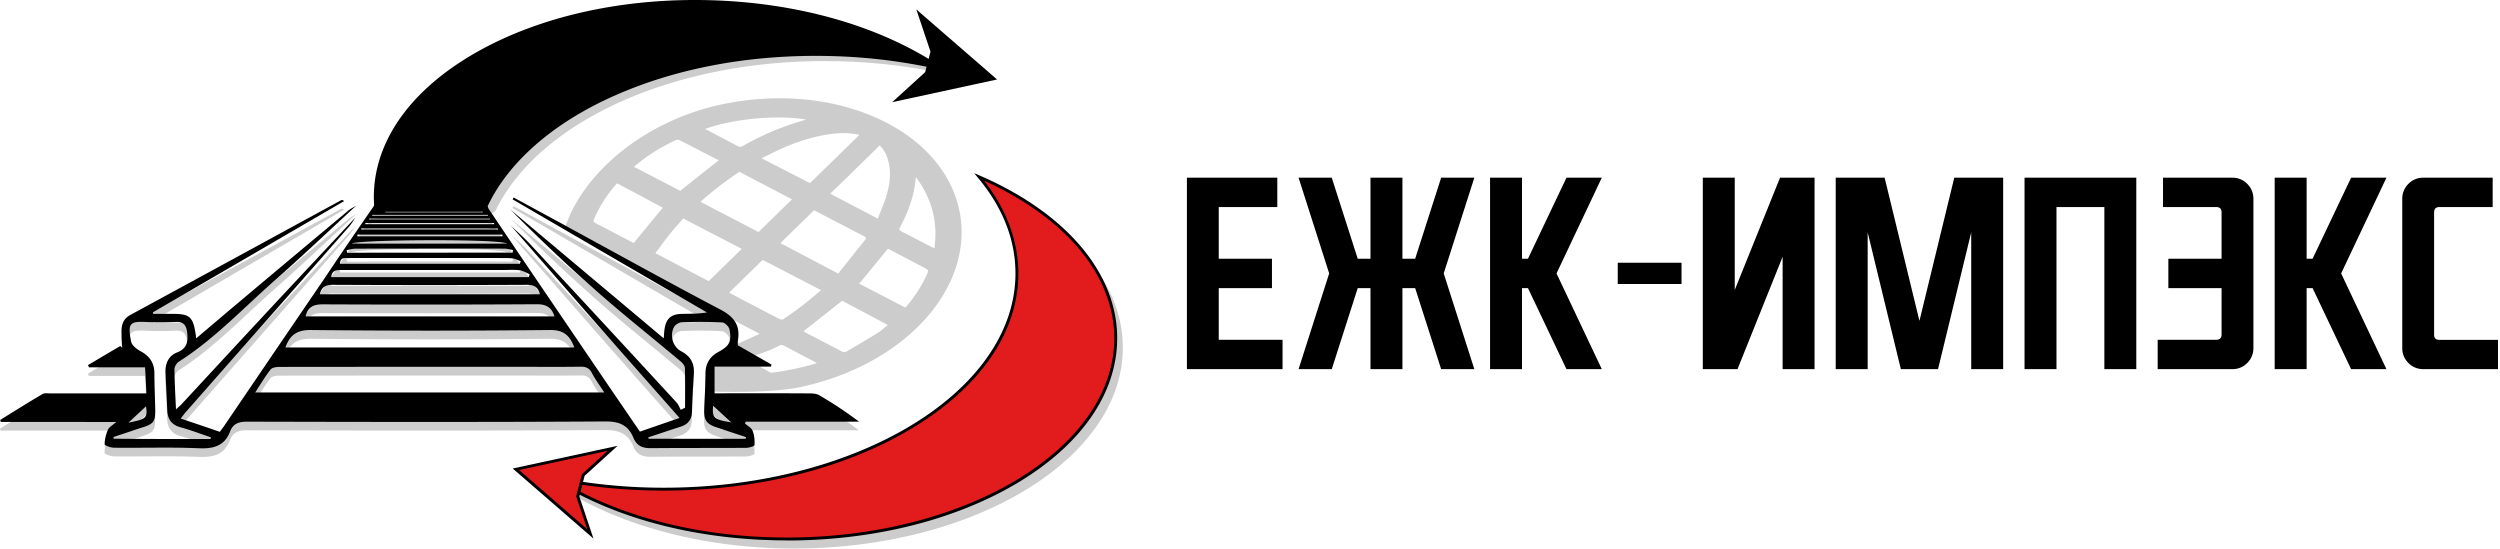<svg width="237" height="52" fill="none" xmlns="http://www.w3.org/2000/svg">
    <path d="M35.594 20.106c.195.088.39.263.584.263 3.02.02 6.029.03 9.047-.01.312 0 .614-.32.926-.486.058.263.029.584.175.788a4631.789 4631.789 0 0 0 10.868 16.01c1.15 1.695 2.308 3.38 3.457 5.065 1.266-.439 2.464-.848 3.76-1.296-2.29-2.6-4.49-5.083-6.681-7.576-3.117-3.555-6.213-7.11-9.32-10.664.604.575 1.237 1.12 1.802 1.724 4.645 5.006 9.29 10.02 13.916 15.046.175.195.273.467.4.701l.408-.204c0-1.257.02-2.513-.02-3.77-.009-.214-.223-.477-.418-.632-2.6-2.182-5.269-4.295-7.82-6.535a161.88 161.88 0 0 1-8.307-7.849c4.82 4.051 9.641 8.093 14.54 12.212.029-.37.039-.623.078-.876.146-.994.623-1.422 1.626-1.442.779-.02 1.558 0 2.395-.136-6.145-3.574-12.29-7.148-18.425-10.722.03-.059.069-.117.098-.175 1.295.7 2.58 1.402 3.876 2.103.467.253.934.506 1.392.76 4.772 2.6 9.524 5.23 14.335 7.761 1.296.682 1.9 1.49 1.656 2.922-.04.204 0 .428 0 .467 1.12.643 2.152 1.237 3.184 1.821-.02.069-.029.127-.048.195H67.73v2.532h.994c2.678 0 5.346-.01 8.024.01.312 0 .672.03.925.185a37.372 37.372 0 0 1 3.75 2.493H70.681c-.02.058-.049.117-.068.175.243.224.604.4.72.682.166.419.215.915.185 1.363-.01.107-.525.263-.808.263-3 .02-5.999 0-8.998.03-.78.01-1.344-.195-1.666-.965-.477-1.158-1.265-1.567-2.61-1.567-11.345.068-22.69.048-34.035.019-.78 0-1.315.195-1.588.906-.526 1.383-1.548 1.675-2.94 1.616-2.67-.107-5.347-.02-8.025-.049-.331 0-.935-.204-.935-.32-.01-.468.126-.955.311-1.394.098-.233.4-.389.79-.73H.067c-.02-.058-.049-.126-.068-.185 1.334-.828 2.668-1.665 4.022-2.464.185-.107.477-.058.72-.058h9.126c-.04-.877-.078-1.656-.127-2.474H8.424c-.03-.068-.059-.146-.088-.214 1.023-.604 2.035-1.207 3.058-1.802.059.059.127.117.185.176-.03-.448-.058-.896-.068-1.354-.03-.73.088-1.363.837-1.772 6.661-3.613 13.313-7.246 19.974-10.868.068-.04.146-.04.292.077-6.047 3.516-12.085 7.032-18.133 10.547l.03.146h1.82c1.607-.01 1.948.263 2.192 1.821.02.127.039.263.068.497 1.5-1.266 2.931-2.493 4.372-3.7 3.35-2.815 6.7-5.62 10.06-8.424.224-.185.497-.302.74-.458-2.6 2.396-5.161 4.83-7.81 7.167-2.95 2.6-5.658 5.493-9.008 7.626-.214.136-.419.477-.419.72.01 1.227.088 2.454.146 3.798.234-.214.37-.321.497-.448 2.454-2.648 4.908-5.307 7.372-7.956 3.048-3.282 6.116-6.544 9.174-9.816-.215.301-.4.633-.643.915-5.152 5.853-10.303 11.696-15.455 17.549-.166.185-.312.39-.497.633 1.305.438 2.493.837 3.71 1.256.127-.175.254-.34.38-.516 3.185-4.684 6.36-9.368 9.554-14.043 1.587-2.386 3.214-4.733 4.83-7.09ZM24.181 38.035h33.091c-.438-.691-.857-1.247-1.178-1.86-.254-.487-.594-.594-1.1-.584-1.92.029-3.838.01-5.746.01-7.587 0-15.173 0-22.75.01-.292 0-.7.048-.857.242-.506.643-.925 1.364-1.46 2.182Zm2.863-4.265h27.394c-.419-1.12-.993-1.676-2.308-1.656-7.557.078-15.114.078-22.671 0-1.334-.01-1.987.477-2.415 1.656Zm-7.1 8.676c.01-.048.02-.107.04-.155-.965-.322-1.91-.682-2.883-.955-.877-.243-1.227-.798-1.256-1.645a416.562 416.562 0 0 0-.166-3.477c-.049-.886.263-1.646 1.1-1.977.974-.38 1.062-1.071.945-1.948-.088-.643-.35-.964-1.042-.944a32.3 32.3 0 0 1-2.746.01c-1.597-.079-1.88.038-1.51 1.87.069.35.526.7.886.895.877.468 1.325 1.13 1.315 2.133 0 1.08.049 2.162.078 3.233.03 1.334-.097 1.51-1.344 1.909-.876.282-1.743.574-2.62.866.01.05.03.108.04.156 3.048.03 6.106.03 9.163.03Zm50.709-.019c.02-.049.039-.097.058-.156-.935-.311-1.86-.613-2.795-.925-.935-.312-1.207-.682-1.178-1.665.039-1.13.117-2.27.117-3.399 0-.964.39-1.636 1.236-2.094 1.043-.565 1.267-.983 1.043-2.142-.05-.263-.448-.643-.702-.653a41.364 41.364 0 0 0-3.807-.01c-.263.01-.633.225-.75.448-.429.819-.117 1.88.7 2.309.907.477 1.257 1.178 1.18 2.181a87.491 87.491 0 0 0-.176 3.555c-.03.75-.39 1.188-1.1 1.412-1.013.321-2.026.672-3.039 1.003.01.039.02.087.02.126 3.077.01 6.135.01 9.193.01Zm-41.7-11.608h23.586c-.282-.886-.808-1.16-1.704-1.15-6.72.04-13.449.04-20.169.01-.866-.01-1.47.166-1.713 1.14Zm1.353-2.094h20.87c-.185-.711-.585-.906-1.257-.896-6.115.03-12.24.03-18.357 0-.672-.01-1.09.175-1.256.896Zm1.081-1.626h18.727c.03-.088.059-.185.088-.273-.322-.136-.633-.34-.964-.38-.536-.068-1.081-.02-1.617-.02h-15.23c-.497-.01-.936.01-1.004.673Zm17.89-1.266c.029-.088.048-.176.078-.254-.322-.097-.643-.282-.974-.282-2.162-.02-4.314-.01-6.476-.01h-8.823c-.39 0-.848-.087-.867.546h17.062Zm-.701-1.042c.019-.088.029-.176.048-.263-.263-.04-.526-.127-.779-.127-1.295-.01-2.59-.01-3.876-.01-3.418 0-6.846 0-10.264.01-.282 0-.575.088-.857.146l.058.253c5.21-.01 10.44-.01 15.67-.01Zm-.517-.877c-.837-.467-14.247-.37-14.695 0H48.06Zm-.438-.681v-.166h-13.75v.166h13.75Zm-.419-.643v-.107H34.24v.107h12.962Zm-12.582-.623c.01.038.01.077.02.116h12.192v-.116H34.62Zm11.813-.322c-.01-.03-.01-.058-.02-.088H34.99v.088h11.443Zm-.185-.36v-.088H35.283v.088h10.965Zm-10.508-.72.03.087h9.962v-.088H35.74Zm10.03.398c0-.02-.009-.048-.009-.068H36.52v.068h9.252ZM69.3 40.87c-.614-.565-1.12-1.032-1.715-1.578-.107 1.16.078 1.315 1.714 1.578Zm-55.471-1.52c-.585.546-1.072.994-1.666 1.55 1.685-.332 1.831-.459 1.666-1.55Z" fill="#CCC"/>
    <path d="M36.383 18.87c-.01.262-.01.535 0 .798 0 .146.02.575.04.72l.282.157 9.64-.04.634-.535c4.129-8.53 17.237-14.54 32.565-14.16 3.652.088 7.148.536 10.41 1.286-5.492-3.691-13.273-6.087-21.98-6.31-17.051-.42-31.191 7.673-31.59 18.084ZM106.442 33.117c.088-6.388-5.045-12.027-12.942-15.435 2.327 2.785 3.622 5.95 3.583 9.31-.156 11.19-15.124 20.275-33.451 20.285a52.87 52.87 0 0 1-10.44-1.023C58.762 49.8 66.602 52 75.318 52c17.052-.02 30.988-8.472 31.124-18.883Z" fill="#CCC"/>
    <path d="M91.016 20.301c1.207 7.11-5.269 14.277-15.124 16.39-3.058.662-8.726.419-8.726.419s-.097-2.143.088-2.367c5.307-3.583.195-5.122.195-5.122L53.57 21.558c1.782-5.308 7.645-10.1 14.744-11.638 10.859-2.347 21.298 2.376 22.7 10.381Zm-11.54 5.639c.058-.078.117-.166.185-.253.779-.984 1.558-1.968 2.356-2.951.147-.175.069-.244-.107-.341-1.519-.789-3.038-1.578-4.548-2.366a2.183 2.183 0 0 0-.194-.088c-1.081 1.052-2.153 2.094-3.185 3.107 1.782.944 3.603 1.899 5.493 2.892Zm-1.636 1.568-5.542-2.873c-1.032 1.013-2.103 2.055-3.174 3.106-.01-.01 0 .01.02.02 1.606.837 3.203 1.685 4.81 2.512.068.04.273.01.34-.038a46.696 46.696 0 0 0 1.744-1.247c.623-.487 1.217-.993 1.802-1.48ZM62.13 24.002c1.724.905 3.4 1.782 5.055 2.649 1.042-1.013 2.103-2.055 3.135-3.058-1.84-.955-3.69-1.909-5.55-2.883-.439.507-.916 1.032-1.344 1.568-.468.594-.887 1.188-1.296 1.724Zm7.966-7.713a31.114 31.114 0 0 0-3.69 2.844c1.87.973 3.7 1.928 5.502 2.863 1.061-1.033 2.123-2.075 3.175-3.097l-4.987-2.61Zm-.652 16.526c.175-.078 1.734-.779 2.571-1.168-1.539-.809-2.931-1.54-4.373-2.289l-.204.273c1.49.652 2.775.847 2.006 3.184Zm9.261-14.452c1.49.78 2.97 1.558 4.51 2.357.243-.633.525-1.247.73-1.88.438-1.334.613-2.658.146-3.953-.146-.4-.35-.79-.701-1.1a671.488 671.488 0 0 1-4.685 4.576Zm2.766-5.58c-1.013-.234-2.016-.185-3.029-.03-1.606.254-3.096.76-4.518 1.413-.575.263-1.13.545-1.724.838 1.548.798 3.048 1.567 4.587 2.356a969.608 969.608 0 0 0 4.684-4.577ZM68.14 15.198c-1.237-.633-2.493-1.285-3.759-1.928-.078-.039-.253-.01-.35.03a17.35 17.35 0 0 0-3.068 1.82c-.312.234-.604.478-.867.692 1.5.779 2.96 1.529 4.392 2.279a446.15 446.15 0 0 1 3.652-2.893Zm13.313 11.696c1.45.75 2.921 1.51 4.382 2.27.818-.936 1.5-1.978 1.996-3.059.224-.496.224-.496-.311-.779-1.12-.584-2.25-1.178-3.34-1.753-.936 1.14-1.851 2.26-2.727 3.321ZM58.499 17.38a3.56 3.56 0 0 0-.205.224 12.6 12.6 0 0 0-1.996 3.204c-.068.175-.02.253.156.35.72.36 1.431.74 2.142 1.11.507.263 1.003.526 1.48.77.935-1.14 1.85-2.25 2.757-3.35-1.422-.76-2.864-1.53-4.334-2.308Zm21.337 11.13c-1.237.984-2.454 1.939-3.671 2.903.029.02.097.058.165.097 1.15.594 2.298 1.188 3.438 1.792.195.107.35.107.545-.01.964-.574 1.948-1.139 2.892-1.733.36-.224.663-.516.965-.75-1.47-.779-2.912-1.548-4.334-2.298Zm-3.418-17.178c-3.058-.497-7.255.02-9.563.896.964.506 1.918 1.013 2.882 1.52.438.233.438.233.916-.04a25.532 25.532 0 0 1 3.846-1.753c.614-.233 1.247-.409 1.919-.623Zm.993 23.1c.01 0 .02-.02 0-.03-.097-.058-.156-.087-.214-.126-.954-.497-1.919-.993-2.863-1.5-.195-.107-.322-.097-.536.02-1.597.896-4.275 1.402-6.116 1.967l.01.526c0-.02.146.02.166.02 3.262.399 6.398.077 9.553-.877Zm9.417-17.637c-.01.117-.029.234-.039.341-.165 1.52-.71 2.99-1.48 4.441-.088.165-.068.253.127.35.973.497 1.938 1.004 2.902 1.5.068.04.146.059.243.098.341-2.435-.214-4.675-1.753-6.73Z" fill="#CCC"/>
    <path d="M112.519 16.844h8.569v2.785h-5.551v4.898h5.045v2.786h-5.045v4.898h6.048v2.785h-9.066V16.844ZM123.104 16.844h3.146l2.463 7.683h1.208v-7.683h3.029v7.683h1.207l2.464-7.683h3.146l-2.903 9.076 2.903 9.076h-3.146l-2.464-7.683h-1.207v7.683h-3.029v-7.683h-1.208l-2.463 7.683h-3.146l2.902-9.076-2.902-9.076ZM141.257 16.844h3.029v7.683h.564l3.652-7.683h3.35l-4.294 9.076 4.294 9.076h-3.35l-3.652-7.683h-.564v7.683h-3.029V16.844ZM153.362 24.907h6.047v2.016h-6.047v-2.016ZM161.425 16.844h3.028v10.644l4.295-10.644h3.272v18.152h-3.028V24.342l-4.276 10.654h-3.291V16.844ZM174.026 16.844h4.636l3.291 13.536h.02l3.292-13.536h4.635v18.152h-3.029V22.025l-3.145 12.971h-3.525l-3.146-12.971v12.971h-3.029V16.844ZM191.936 16.844h10.585v18.152h-3.028V19.63h-4.539v15.367h-3.028V16.844h.01ZM205.054 16.844h6.554c.565 0 1.042.195 1.431.584.39.39.585.867.585 1.432v14.12c0 .565-.195 1.043-.585 1.432-.389.39-.866.584-1.431.584h-7.061v-2.785h5.551c.331 0 .507-.165.507-.506v-4.392h-5.045v-2.785h5.045v-4.392c0-.332-.166-.507-.507-.507h-5.044v-2.785ZM215.64 16.844h3.028v7.683h.565l3.652-7.683h3.35l-4.295 9.076 4.295 9.076h-3.35l-3.652-7.683h-.565v7.683h-3.028V16.844ZM229.75 16.844h6.554v2.785h-5.045c-.341 0-.506.166-.506.506v11.58c0 .34.165.506.506.506h5.551v2.775h-7.06a1.948 1.948 0 0 1-1.432-.584 1.948 1.948 0 0 1-.584-1.431V18.86c0-.565.195-1.042.584-1.432.39-.39.867-.584 1.432-.584ZM35.584 18.227c-.01.263-.01.536 0 .799 0 .146.02.574.04.72l.282.156 9.64-.039.634-.536c4.129-8.53 17.237-14.54 32.565-14.16 3.652.088 7.148.536 10.41 1.286-5.472-3.681-13.253-6.086-21.97-6.3-17.051-.43-31.201 7.663-31.6 18.074Z" fill="#000"/>
    <path d="m35.867 20.038-.37-.204-.01-.068c-.02-.146-.029-.526-.039-.702v-.029c-.01-.263-.01-.535 0-.808.195-5.084 3.613-9.778 9.622-13.215 5.989-3.428 13.838-5.2 22.106-4.996C75.64.23 83.47 2.47 89.224 6.346l.614.419-.721-.166a52.56 52.56 0 0 0-10.381-1.285c-7.42-.185-14.481 1.1-20.422 3.73-5.745 2.531-10.011 6.213-12.017 10.361l-.01.03-.691.584-9.729.02Zm-.117-.38.185.098 9.554-.04.564-.486c2.046-4.188 6.35-7.908 12.144-10.469 5.98-2.64 13.08-3.934 20.539-3.75 3.32.079 6.573.458 9.7 1.13C82.795 2.558 75.278.474 67.165.28 50.222-.14 36.11 7.904 35.721 18.227c-.01.263-.01.526 0 .789v.029c.01.146.02.448.03.613Z" fill="#000"/>
    <path d="M85.056 9.443 87.83 6.91l.526-2.026-1.198-3.564 7.06 6.125-9.163 1.997Z" fill="#000"/>
    <path d="m84.579 9.686 3.126-2.844.506-1.947L86.867.892l7.655 6.642-9.943 2.152Zm2.873-7.927 1.051 3.116-.545 2.114-2.425 2.21 8.395-1.82-6.477-5.62ZM35.614 19.279c.195.087.39.262.585.262 3.018.02 6.028.03 9.047-.01.311 0 .613-.32.925-.486.058.263.029.584.175.789 3.603 5.356 7.236 10.683 10.858 16.02 1.15 1.694 2.308 3.379 3.457 5.063 1.267-.438 2.464-.847 3.76-1.295-2.289-2.6-4.49-5.083-6.681-7.576-3.116-3.555-6.213-7.11-9.32-10.664.604.575 1.237 1.12 1.802 1.724 4.645 5.005 9.29 10.02 13.916 15.046.175.194.273.467.4.7l.409-.204c0-1.256.019-2.512-.02-3.768-.01-.215-.224-.478-.419-.633-2.6-2.182-5.268-4.295-7.82-6.535a161.924 161.924 0 0 1-8.307-7.85c4.82 4.052 9.641 8.094 14.54 12.213.03-.37.039-.623.078-.877.146-.993.623-1.421 1.626-1.44.78-.02 1.558 0 2.396-.137-6.145-3.574-12.29-7.148-18.425-10.722.029-.059.068-.117.097-.176 1.295.702 2.58 1.403 3.876 2.104.467.253.935.506 1.392.76 4.772 2.6 9.525 5.23 14.335 7.761 1.296.682 1.9 1.49 1.656 2.922-.039.204 0 .428 0 .467 1.12.643 2.152 1.237 3.184 1.821-.019.068-.029.127-.048.195H67.74v2.532h.994c2.678 0 5.346-.01 8.024.01.312 0 .672.029.925.185a37.332 37.332 0 0 1 3.75 2.493H70.692c-.02.058-.048.117-.068.175.244.224.604.4.72.682.166.419.215.915.186 1.363-.01.107-.526.263-.809.263-3 .02-5.999 0-8.998.03-.779.01-1.344-.195-1.665-.965-.477-1.159-1.266-1.568-2.61-1.568-11.346.069-22.69.049-34.036.02-.78 0-1.315.195-1.587.906-.526 1.382-1.549 1.675-2.942 1.616-2.668-.107-5.346-.02-8.024-.049-.331 0-.935-.204-.935-.321-.01-.467.127-.954.312-1.393.097-.233.399-.39.788-.73H.079c-.02-.058-.048-.127-.068-.185 1.334-.828 2.669-1.665 4.022-2.464.185-.107.477-.058.72-.058h9.126c-.04-.877-.078-1.656-.127-2.474H8.434c-.03-.068-.058-.146-.088-.214 1.023-.604 2.036-1.208 3.058-1.802.059.059.127.117.185.176-.029-.448-.058-.896-.068-1.354-.03-.73.088-1.363.838-1.772 6.66-3.613 13.312-7.246 19.973-10.869.069-.039.146-.039.292.078-6.047 3.516-12.085 7.032-18.133 10.547l.03.146h1.82c1.607-.01 1.948.263 2.192 1.821.02.127.039.263.068.497 1.5-1.266 2.931-2.493 4.373-3.7 3.35-2.815 6.7-5.62 10.06-8.424.223-.186.496-.302.74-.458-2.6 2.396-5.162 4.83-7.81 7.167-2.951 2.6-5.659 5.493-9.009 7.626-.214.136-.418.477-.418.72.01 1.227.087 2.454.146 3.798.233-.214.37-.321.496-.448 2.454-2.649 4.908-5.307 7.372-7.956 3.048-3.282 6.116-6.544 9.174-9.816-.214.301-.4.633-.643.915-5.152 5.853-10.303 11.696-15.455 17.549-.165.185-.311.39-.496.633 1.305.438 2.493.837 3.71 1.256.127-.175.253-.34.38-.516 3.184-4.684 6.359-9.369 9.553-14.043 1.587-2.396 3.214-4.743 4.84-7.1ZM24.191 37.207h33.091c-.438-.691-.857-1.246-1.178-1.86-.253-.487-.594-.594-1.1-.584-1.919.029-3.837.01-5.746.01-7.587 0-15.173 0-22.75.01-.291 0-.7.048-.856.243-.507.642-.925 1.363-1.461 2.181Zm2.863-4.265h27.394c-.418-1.12-.993-1.675-2.308-1.656-7.557.078-15.114.078-22.67 0-1.335-.01-1.987.477-2.416 1.656Zm-7.1 8.677c.01-.05.02-.108.04-.156-.965-.322-1.91-.682-2.883-.955-.876-.243-1.227-.798-1.256-1.645-.049-1.16-.107-2.318-.166-3.477-.049-.886.263-1.646 1.1-1.977.974-.38 1.062-1.071.945-1.948-.087-.642-.35-.964-1.042-.944-.915.039-1.84.048-2.746.01-1.597-.078-1.88.038-1.51 1.87.069.35.526.7.887.895.876.468 1.324 1.13 1.314 2.133 0 1.08.05 2.162.078 3.233.03 1.334-.097 1.51-1.344 1.909-.876.282-1.743.574-2.62.867.01.048.03.107.04.155 3.048.03 6.106.03 9.164.03Zm50.719-.02c.02-.048.039-.097.058-.156-.935-.311-1.86-.613-2.795-.925-.935-.311-1.207-.681-1.178-1.665.039-1.13.117-2.27.117-3.399 0-.964.39-1.636 1.237-2.094 1.041-.564 1.266-.983 1.041-2.142-.048-.263-.448-.643-.7-.653a41.4 41.4 0 0 0-3.808-.01c-.263.01-.633.225-.75.449-.429.818-.117 1.88.7 2.308.907.477 1.257 1.178 1.18 2.181a87.667 87.667 0 0 0-.176 3.555c-.03.75-.39 1.188-1.1 1.412-1.013.321-2.026.672-3.039 1.003.01.039.02.087.02.126 3.077.01 6.135.01 9.193.01Zm-41.7-11.608h23.586c-.282-.886-.808-1.159-1.704-1.15-6.72.04-13.449.04-20.168.01-.877-.01-1.48.166-1.715 1.14Zm1.343-2.094h20.87c-.185-.71-.584-.906-1.256-.896-6.116.03-12.242.03-18.357 0-.672-.01-1.081.175-1.257.896Zm1.081-1.626h18.727c.03-.088.059-.185.088-.273-.321-.136-.633-.34-.964-.38-.536-.068-1.08-.02-1.617-.02h-15.23c-.497-.009-.935.01-1.004.673Zm17.89-1.266c.03-.088.049-.175.078-.253-.322-.098-.643-.283-.974-.283-2.162-.02-4.314-.01-6.476-.01h-8.823c-.39 0-.847-.087-.867.546h17.062Zm-.701-1.042c.02-.088.029-.175.049-.263-.263-.04-.526-.127-.78-.127-1.295-.01-2.59-.01-3.875-.01-3.419 0-6.847 0-10.265.01-.282 0-.574.088-.857.146.02.088.04.166.059.253 5.22-.01 10.44-.01 15.669-.01Zm-.516-.877c-.838-.467-14.248-.37-14.696 0H48.07Zm-.439-.681v-.166h-13.75v.166h13.75Zm-.418-.643v-.107H34.25v.107h12.962Zm-12.582-.623c.01.039.01.078.019.117h12.193v-.117H34.63Zm11.812-.331c-.01-.03-.01-.059-.02-.088H35.002v.088h11.442Zm-.185-.351v-.088H35.293v.088h10.965Zm-10.508-.72.03.087h9.962v-.088h-9.991Zm10.031.399c0-.02-.01-.05-.01-.069H36.53v.069h9.251ZM69.32 40.04l-1.714-1.578c-.107 1.16.068 1.315 1.714 1.578Zm-55.48-1.52c-.584.546-1.071.994-1.665 1.55 1.694-.332 1.83-.459 1.665-1.55Z" fill="#000"/>
    <path d="M105.77 32.211c.087-6.388-5.045-12.027-12.943-15.435 2.328 2.785 3.623 5.95 3.584 9.31-.146 11.19-15.114 20.275-33.442 20.285-3.652 0-7.158-.36-10.44-1.023 5.57 3.545 13.41 5.746 22.126 5.746 17.043-.01 30.978-8.462 31.115-18.883Z" fill="#E21C1C"/>
    <path d="M74.616 51.23c-8.463 0-16.331-2.045-22.174-5.765l-.624-.399.73.146a52.71 52.71 0 0 0 10.382 1.023h.03c18.22-.01 33.159-9.047 33.305-20.15.039-3.252-1.15-6.349-3.545-9.222l-.37-.448.536.234c3.973 1.714 7.264 4.012 9.514 6.642 2.337 2.726 3.555 5.814 3.506 8.93-.068 5.084-3.36 9.865-9.28 13.459-5.902 3.574-13.703 5.55-21.98 5.56-.01-.01-.02-.01-.03-.01Zm-21.376-5.6c5.726 3.438 13.283 5.328 21.376 5.328h.03c16.954-.01 30.851-8.414 30.987-18.747.039-3.048-1.149-6.067-3.447-8.745-2.133-2.483-5.2-4.665-8.901-6.34 2.172 2.766 3.291 5.853 3.252 8.96-.068 5.463-3.613 10.595-9.972 14.452-6.34 3.846-14.724 5.96-23.606 5.97h-.029c-3.301 0-6.564-.293-9.69-.877Z" fill="#000"/>
    <path d="m58.08 42.495-2.775 2.532-.526 2.026 1.198 3.564-7.06-6.125 9.163-1.997Z" fill="#E21C1C"/>
    <path d="m56.26 51.056-7.655-6.642 9.943-2.152-3.126 2.843-.506 1.948 1.343 4.003Zm-7.051-6.496 6.466 5.619-1.052-3.116.546-2.114 2.425-2.21-8.385 1.82Z" fill="#000"/>
</svg>
